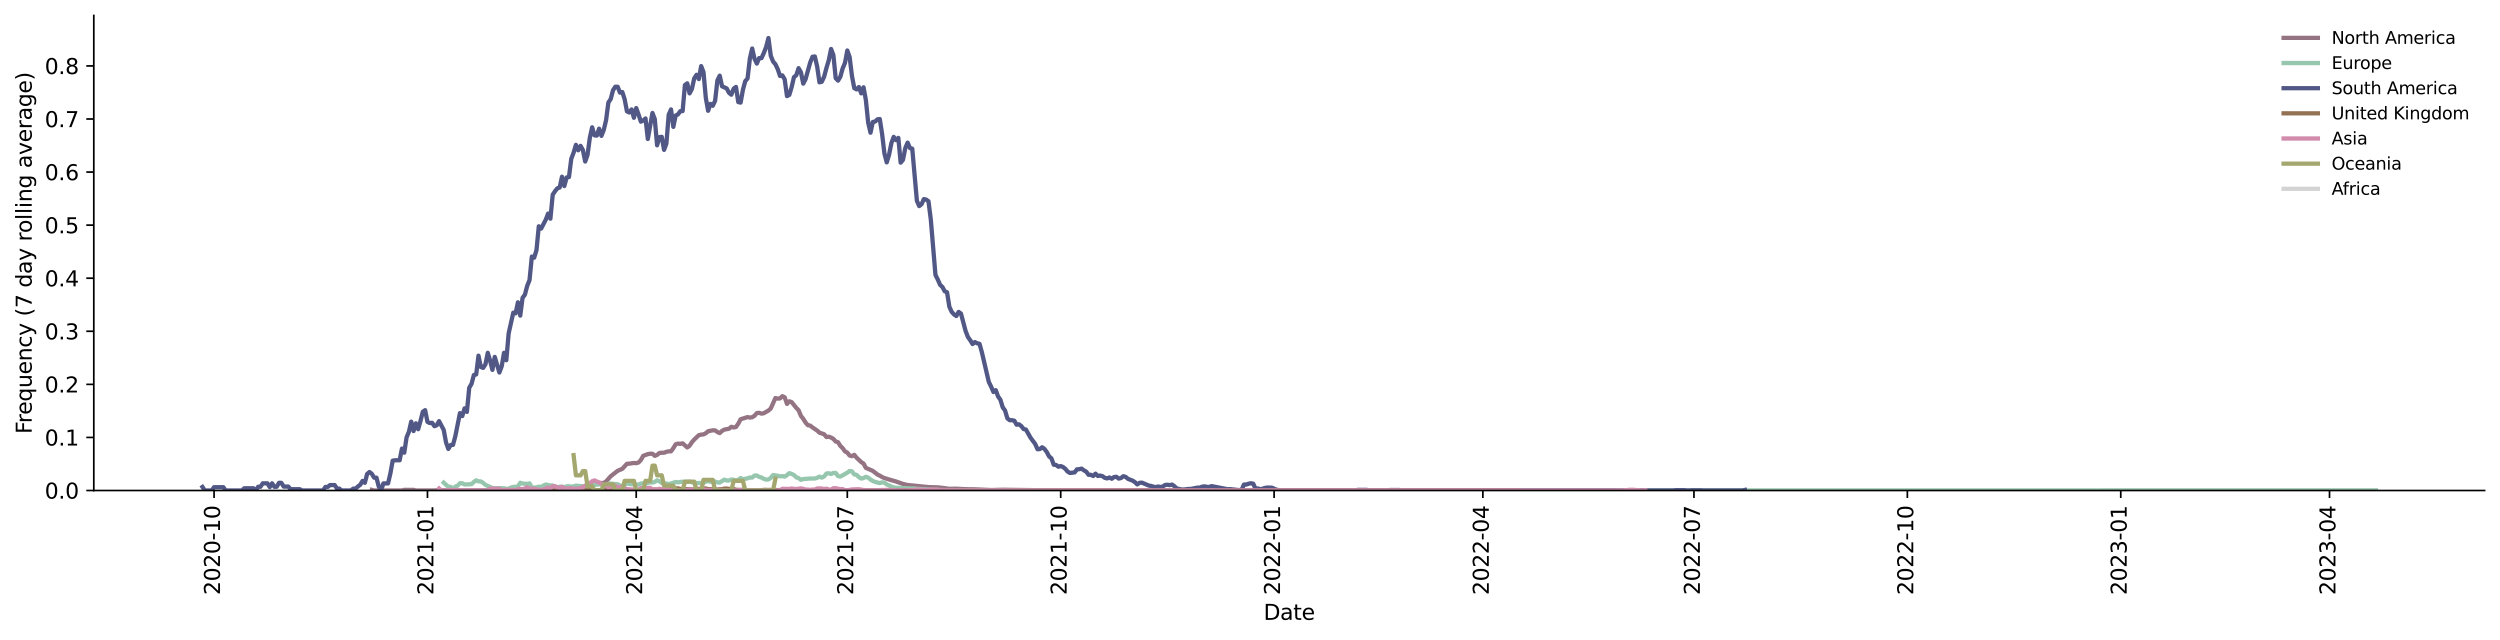 <?xml version="1.0" encoding="utf-8" standalone="no"?>
<!DOCTYPE svg PUBLIC "-//W3C//DTD SVG 1.1//EN"
  "http://www.w3.org/Graphics/SVG/1.1/DTD/svg11.dtd">
<svg xmlns:xlink="http://www.w3.org/1999/xlink" width="1166.981pt" height="298.621pt" viewBox="0 0 1166.981 298.621" xmlns="http://www.w3.org/2000/svg" version="1.1">
 <defs>
  <style type="text/css">*{stroke-linejoin: round; stroke-linecap: butt}</style>
 </defs>
 <g id="figure_1">
  <g id="patch_1">
   <path d="M 0 298.621 
L 1166.981 298.621 
L 1166.981 0 
L 0 0 
z
" style="fill: #ffffff"/>
  </g>
  <g id="axes_1">
   <g id="patch_2">
    <path d="M 43.781 228.96 
L 1159.781 228.96 
L 1159.781 7.2 
L 43.781 7.2 
z
" style="fill: #ffffff"/>
   </g>
   <g id="matplotlib.axis_1">
    <g id="xtick_1">
     <g id="line2d_1">
      <defs>
       <path id="m7ed7275ad5" d="M 0 0 
L 0 3.5 
" style="stroke: #000000; stroke-width: 0.8"/>
      </defs>
      <g>
       <use xlink:href="#m7ed7275ad5" x="99.922" y="228.96" style="stroke: #000000; stroke-width: 0.8"/>
      </g>
     </g>
     <g id="text_1">
      <!-- 2020-10 -->
      <g transform="translate(102.682 277.743)rotate(-90)scale(0.1 -0.1)">
       <defs>
        <path id="DejaVuSans-32" d="M 1228 531 
L 3431 531 
L 3431 0 
L 469 0 
L 469 531 
Q 828 903 1448 1529 
Q 2069 2156 2228 2338 
Q 2531 2678 2651 2914 
Q 2772 3150 2772 3378 
Q 2772 3750 2511 3984 
Q 2250 4219 1831 4219 
Q 1534 4219 1204 4116 
Q 875 4013 500 3803 
L 500 4441 
Q 881 4594 1212 4672 
Q 1544 4750 1819 4750 
Q 2544 4750 2975 4387 
Q 3406 4025 3406 3419 
Q 3406 3131 3298 2873 
Q 3191 2616 2906 2266 
Q 2828 2175 2409 1742 
Q 1991 1309 1228 531 
z
" transform="scale(0.016)"/>
        <path id="DejaVuSans-30" d="M 2034 4250 
Q 1547 4250 1301 3770 
Q 1056 3291 1056 2328 
Q 1056 1369 1301 889 
Q 1547 409 2034 409 
Q 2525 409 2770 889 
Q 3016 1369 3016 2328 
Q 3016 3291 2770 3770 
Q 2525 4250 2034 4250 
z
M 2034 4750 
Q 2819 4750 3233 4129 
Q 3647 3509 3647 2328 
Q 3647 1150 3233 529 
Q 2819 -91 2034 -91 
Q 1250 -91 836 529 
Q 422 1150 422 2328 
Q 422 3509 836 4129 
Q 1250 4750 2034 4750 
z
" transform="scale(0.016)"/>
        <path id="DejaVuSans-2d" d="M 313 2009 
L 1997 2009 
L 1997 1497 
L 313 1497 
L 313 2009 
z
" transform="scale(0.016)"/>
        <path id="DejaVuSans-31" d="M 794 531 
L 1825 531 
L 1825 4091 
L 703 3866 
L 703 4441 
L 1819 4666 
L 2450 4666 
L 2450 531 
L 3481 531 
L 3481 0 
L 794 0 
L 794 531 
z
" transform="scale(0.016)"/>
       </defs>
       <use xlink:href="#DejaVuSans-32"/>
       <use xlink:href="#DejaVuSans-30" x="63.623"/>
       <use xlink:href="#DejaVuSans-32" x="127.246"/>
       <use xlink:href="#DejaVuSans-30" x="190.869"/>
       <use xlink:href="#DejaVuSans-2d" x="254.492"/>
       <use xlink:href="#DejaVuSans-31" x="290.576"/>
       <use xlink:href="#DejaVuSans-30" x="354.199"/>
      </g>
     </g>
    </g>
    <g id="xtick_2">
     <g id="line2d_2">
      <g>
       <use xlink:href="#m7ed7275ad5" x="199.536" y="228.96" style="stroke: #000000; stroke-width: 0.8"/>
      </g>
     </g>
     <g id="text_2">
      <!-- 2021-01 -->
      <g transform="translate(202.296 277.743)rotate(-90)scale(0.1 -0.1)">
       <use xlink:href="#DejaVuSans-32"/>
       <use xlink:href="#DejaVuSans-30" x="63.623"/>
       <use xlink:href="#DejaVuSans-32" x="127.246"/>
       <use xlink:href="#DejaVuSans-31" x="190.869"/>
       <use xlink:href="#DejaVuSans-2d" x="254.492"/>
       <use xlink:href="#DejaVuSans-30" x="290.576"/>
       <use xlink:href="#DejaVuSans-31" x="354.199"/>
      </g>
     </g>
    </g>
    <g id="xtick_3">
     <g id="line2d_3">
      <g>
       <use xlink:href="#m7ed7275ad5" x="296.985" y="228.96" style="stroke: #000000; stroke-width: 0.8"/>
      </g>
     </g>
     <g id="text_3">
      <!-- 2021-04 -->
      <g transform="translate(299.744 277.743)rotate(-90)scale(0.1 -0.1)">
       <defs>
        <path id="DejaVuSans-34" d="M 2419 4116 
L 825 1625 
L 2419 1625 
L 2419 4116 
z
M 2253 4666 
L 3047 4666 
L 3047 1625 
L 3713 1625 
L 3713 1100 
L 3047 1100 
L 3047 0 
L 2419 0 
L 2419 1100 
L 313 1100 
L 313 1709 
L 2253 4666 
z
" transform="scale(0.016)"/>
       </defs>
       <use xlink:href="#DejaVuSans-32"/>
       <use xlink:href="#DejaVuSans-30" x="63.623"/>
       <use xlink:href="#DejaVuSans-32" x="127.246"/>
       <use xlink:href="#DejaVuSans-31" x="190.869"/>
       <use xlink:href="#DejaVuSans-2d" x="254.492"/>
       <use xlink:href="#DejaVuSans-30" x="290.576"/>
       <use xlink:href="#DejaVuSans-34" x="354.199"/>
      </g>
     </g>
    </g>
    <g id="xtick_4">
     <g id="line2d_4">
      <g>
       <use xlink:href="#m7ed7275ad5" x="395.516" y="228.96" style="stroke: #000000; stroke-width: 0.8"/>
      </g>
     </g>
     <g id="text_4">
      <!-- 2021-07 -->
      <g transform="translate(398.275 277.743)rotate(-90)scale(0.1 -0.1)">
       <defs>
        <path id="DejaVuSans-37" d="M 525 4666 
L 3525 4666 
L 3525 4397 
L 1831 0 
L 1172 0 
L 2766 4134 
L 525 4134 
L 525 4666 
z
" transform="scale(0.016)"/>
       </defs>
       <use xlink:href="#DejaVuSans-32"/>
       <use xlink:href="#DejaVuSans-30" x="63.623"/>
       <use xlink:href="#DejaVuSans-32" x="127.246"/>
       <use xlink:href="#DejaVuSans-31" x="190.869"/>
       <use xlink:href="#DejaVuSans-2d" x="254.492"/>
       <use xlink:href="#DejaVuSans-30" x="290.576"/>
       <use xlink:href="#DejaVuSans-37" x="354.199"/>
      </g>
     </g>
    </g>
    <g id="xtick_5">
     <g id="line2d_5">
      <g>
       <use xlink:href="#m7ed7275ad5" x="495.129" y="228.96" style="stroke: #000000; stroke-width: 0.8"/>
      </g>
     </g>
     <g id="text_5">
      <!-- 2021-10 -->
      <g transform="translate(497.889 277.743)rotate(-90)scale(0.1 -0.1)">
       <use xlink:href="#DejaVuSans-32"/>
       <use xlink:href="#DejaVuSans-30" x="63.623"/>
       <use xlink:href="#DejaVuSans-32" x="127.246"/>
       <use xlink:href="#DejaVuSans-31" x="190.869"/>
       <use xlink:href="#DejaVuSans-2d" x="254.492"/>
       <use xlink:href="#DejaVuSans-31" x="290.576"/>
       <use xlink:href="#DejaVuSans-30" x="354.199"/>
      </g>
     </g>
    </g>
    <g id="xtick_6">
     <g id="line2d_6">
      <g>
       <use xlink:href="#m7ed7275ad5" x="594.743" y="228.96" style="stroke: #000000; stroke-width: 0.8"/>
      </g>
     </g>
     <g id="text_6">
      <!-- 2022-01 -->
      <g transform="translate(597.503 277.743)rotate(-90)scale(0.1 -0.1)">
       <use xlink:href="#DejaVuSans-32"/>
       <use xlink:href="#DejaVuSans-30" x="63.623"/>
       <use xlink:href="#DejaVuSans-32" x="127.246"/>
       <use xlink:href="#DejaVuSans-32" x="190.869"/>
       <use xlink:href="#DejaVuSans-2d" x="254.492"/>
       <use xlink:href="#DejaVuSans-30" x="290.576"/>
       <use xlink:href="#DejaVuSans-31" x="354.199"/>
      </g>
     </g>
    </g>
    <g id="xtick_7">
     <g id="line2d_7">
      <g>
       <use xlink:href="#m7ed7275ad5" x="692.192" y="228.96" style="stroke: #000000; stroke-width: 0.8"/>
      </g>
     </g>
     <g id="text_7">
      <!-- 2022-04 -->
      <g transform="translate(694.951 277.743)rotate(-90)scale(0.1 -0.1)">
       <use xlink:href="#DejaVuSans-32"/>
       <use xlink:href="#DejaVuSans-30" x="63.623"/>
       <use xlink:href="#DejaVuSans-32" x="127.246"/>
       <use xlink:href="#DejaVuSans-32" x="190.869"/>
       <use xlink:href="#DejaVuSans-2d" x="254.492"/>
       <use xlink:href="#DejaVuSans-30" x="290.576"/>
       <use xlink:href="#DejaVuSans-34" x="354.199"/>
      </g>
     </g>
    </g>
    <g id="xtick_8">
     <g id="line2d_8">
      <g>
       <use xlink:href="#m7ed7275ad5" x="790.723" y="228.96" style="stroke: #000000; stroke-width: 0.8"/>
      </g>
     </g>
     <g id="text_8">
      <!-- 2022-07 -->
      <g transform="translate(793.482 277.743)rotate(-90)scale(0.1 -0.1)">
       <use xlink:href="#DejaVuSans-32"/>
       <use xlink:href="#DejaVuSans-30" x="63.623"/>
       <use xlink:href="#DejaVuSans-32" x="127.246"/>
       <use xlink:href="#DejaVuSans-32" x="190.869"/>
       <use xlink:href="#DejaVuSans-2d" x="254.492"/>
       <use xlink:href="#DejaVuSans-30" x="290.576"/>
       <use xlink:href="#DejaVuSans-37" x="354.199"/>
      </g>
     </g>
    </g>
    <g id="xtick_9">
     <g id="line2d_9">
      <g>
       <use xlink:href="#m7ed7275ad5" x="890.337" y="228.96" style="stroke: #000000; stroke-width: 0.8"/>
      </g>
     </g>
     <g id="text_9">
      <!-- 2022-10 -->
      <g transform="translate(893.096 277.743)rotate(-90)scale(0.1 -0.1)">
       <use xlink:href="#DejaVuSans-32"/>
       <use xlink:href="#DejaVuSans-30" x="63.623"/>
       <use xlink:href="#DejaVuSans-32" x="127.246"/>
       <use xlink:href="#DejaVuSans-32" x="190.869"/>
       <use xlink:href="#DejaVuSans-2d" x="254.492"/>
       <use xlink:href="#DejaVuSans-31" x="290.576"/>
       <use xlink:href="#DejaVuSans-30" x="354.199"/>
      </g>
     </g>
    </g>
    <g id="xtick_10">
     <g id="line2d_10">
      <g>
       <use xlink:href="#m7ed7275ad5" x="989.95" y="228.96" style="stroke: #000000; stroke-width: 0.8"/>
      </g>
     </g>
     <g id="text_10">
      <!-- 2023-01 -->
      <g transform="translate(992.71 277.743)rotate(-90)scale(0.1 -0.1)">
       <defs>
        <path id="DejaVuSans-33" d="M 2597 2516 
Q 3050 2419 3304 2112 
Q 3559 1806 3559 1356 
Q 3559 666 3084 287 
Q 2609 -91 1734 -91 
Q 1441 -91 1130 -33 
Q 819 25 488 141 
L 488 750 
Q 750 597 1062 519 
Q 1375 441 1716 441 
Q 2309 441 2620 675 
Q 2931 909 2931 1356 
Q 2931 1769 2642 2001 
Q 2353 2234 1838 2234 
L 1294 2234 
L 1294 2753 
L 1863 2753 
Q 2328 2753 2575 2939 
Q 2822 3125 2822 3475 
Q 2822 3834 2567 4026 
Q 2313 4219 1838 4219 
Q 1578 4219 1281 4162 
Q 984 4106 628 3988 
L 628 4550 
Q 988 4650 1302 4700 
Q 1616 4750 1894 4750 
Q 2613 4750 3031 4423 
Q 3450 4097 3450 3541 
Q 3450 3153 3228 2886 
Q 3006 2619 2597 2516 
z
" transform="scale(0.016)"/>
       </defs>
       <use xlink:href="#DejaVuSans-32"/>
       <use xlink:href="#DejaVuSans-30" x="63.623"/>
       <use xlink:href="#DejaVuSans-32" x="127.246"/>
       <use xlink:href="#DejaVuSans-33" x="190.869"/>
       <use xlink:href="#DejaVuSans-2d" x="254.492"/>
       <use xlink:href="#DejaVuSans-30" x="290.576"/>
       <use xlink:href="#DejaVuSans-31" x="354.199"/>
      </g>
     </g>
    </g>
    <g id="xtick_11">
     <g id="line2d_11">
      <g>
       <use xlink:href="#m7ed7275ad5" x="1087.399" y="228.96" style="stroke: #000000; stroke-width: 0.8"/>
      </g>
     </g>
     <g id="text_11">
      <!-- 2023-04 -->
      <g transform="translate(1090.158 277.743)rotate(-90)scale(0.1 -0.1)">
       <use xlink:href="#DejaVuSans-32"/>
       <use xlink:href="#DejaVuSans-30" x="63.623"/>
       <use xlink:href="#DejaVuSans-32" x="127.246"/>
       <use xlink:href="#DejaVuSans-33" x="190.869"/>
       <use xlink:href="#DejaVuSans-2d" x="254.492"/>
       <use xlink:href="#DejaVuSans-30" x="290.576"/>
       <use xlink:href="#DejaVuSans-34" x="354.199"/>
      </g>
     </g>
    </g>
    <g id="text_12">
     <!-- Date -->
     <g transform="translate(589.83 289.341)scale(0.1 -0.1)">
      <defs>
       <path id="DejaVuSans-44" d="M 1259 4147 
L 1259 519 
L 2022 519 
Q 2988 519 3436 956 
Q 3884 1394 3884 2338 
Q 3884 3275 3436 3711 
Q 2988 4147 2022 4147 
L 1259 4147 
z
M 628 4666 
L 1925 4666 
Q 3281 4666 3915 4102 
Q 4550 3538 4550 2338 
Q 4550 1131 3912 565 
Q 3275 0 1925 0 
L 628 0 
L 628 4666 
z
" transform="scale(0.016)"/>
       <path id="DejaVuSans-61" d="M 2194 1759 
Q 1497 1759 1228 1600 
Q 959 1441 959 1056 
Q 959 750 1161 570 
Q 1363 391 1709 391 
Q 2188 391 2477 730 
Q 2766 1069 2766 1631 
L 2766 1759 
L 2194 1759 
z
M 3341 1997 
L 3341 0 
L 2766 0 
L 2766 531 
Q 2569 213 2275 61 
Q 1981 -91 1556 -91 
Q 1019 -91 701 211 
Q 384 513 384 1019 
Q 384 1609 779 1909 
Q 1175 2209 1959 2209 
L 2766 2209 
L 2766 2266 
Q 2766 2663 2505 2880 
Q 2244 3097 1772 3097 
Q 1472 3097 1187 3025 
Q 903 2953 641 2809 
L 641 3341 
Q 956 3463 1253 3523 
Q 1550 3584 1831 3584 
Q 2591 3584 2966 3190 
Q 3341 2797 3341 1997 
z
" transform="scale(0.016)"/>
       <path id="DejaVuSans-74" d="M 1172 4494 
L 1172 3500 
L 2356 3500 
L 2356 3053 
L 1172 3053 
L 1172 1153 
Q 1172 725 1289 603 
Q 1406 481 1766 481 
L 2356 481 
L 2356 0 
L 1766 0 
Q 1100 0 847 248 
Q 594 497 594 1153 
L 594 3053 
L 172 3053 
L 172 3500 
L 594 3500 
L 594 4494 
L 1172 4494 
z
" transform="scale(0.016)"/>
       <path id="DejaVuSans-65" d="M 3597 1894 
L 3597 1613 
L 953 1613 
Q 991 1019 1311 708 
Q 1631 397 2203 397 
Q 2534 397 2845 478 
Q 3156 559 3463 722 
L 3463 178 
Q 3153 47 2828 -22 
Q 2503 -91 2169 -91 
Q 1331 -91 842 396 
Q 353 884 353 1716 
Q 353 2575 817 3079 
Q 1281 3584 2069 3584 
Q 2775 3584 3186 3129 
Q 3597 2675 3597 1894 
z
M 3022 2063 
Q 3016 2534 2758 2815 
Q 2500 3097 2075 3097 
Q 1594 3097 1305 2825 
Q 1016 2553 972 2059 
L 3022 2063 
z
" transform="scale(0.016)"/>
      </defs>
      <use xlink:href="#DejaVuSans-44"/>
      <use xlink:href="#DejaVuSans-61" x="77.002"/>
      <use xlink:href="#DejaVuSans-74" x="138.281"/>
      <use xlink:href="#DejaVuSans-65" x="177.49"/>
     </g>
    </g>
   </g>
   <g id="matplotlib.axis_2">
    <g id="ytick_1">
     <g id="line2d_12">
      <defs>
       <path id="mbb6831906d" d="M 0 0 
L -3.5 0 
" style="stroke: #000000; stroke-width: 0.8"/>
      </defs>
      <g>
       <use xlink:href="#mbb6831906d" x="43.781" y="228.96" style="stroke: #000000; stroke-width: 0.8"/>
      </g>
     </g>
     <g id="text_13">
      <!-- 0.0 -->
      <g transform="translate(20.878 232.759)scale(0.1 -0.1)">
       <defs>
        <path id="DejaVuSans-2e" d="M 684 794 
L 1344 794 
L 1344 0 
L 684 0 
L 684 794 
z
" transform="scale(0.016)"/>
       </defs>
       <use xlink:href="#DejaVuSans-30"/>
       <use xlink:href="#DejaVuSans-2e" x="63.623"/>
       <use xlink:href="#DejaVuSans-30" x="95.41"/>
      </g>
     </g>
    </g>
    <g id="ytick_2">
     <g id="line2d_13">
      <g>
       <use xlink:href="#mbb6831906d" x="43.781" y="204.187" style="stroke: #000000; stroke-width: 0.8"/>
      </g>
     </g>
     <g id="text_14">
      <!-- 0.1 -->
      <g transform="translate(20.878 207.986)scale(0.1 -0.1)">
       <use xlink:href="#DejaVuSans-30"/>
       <use xlink:href="#DejaVuSans-2e" x="63.623"/>
       <use xlink:href="#DejaVuSans-31" x="95.41"/>
      </g>
     </g>
    </g>
    <g id="ytick_3">
     <g id="line2d_14">
      <g>
       <use xlink:href="#mbb6831906d" x="43.781" y="179.414" style="stroke: #000000; stroke-width: 0.8"/>
      </g>
     </g>
     <g id="text_15">
      <!-- 0.2 -->
      <g transform="translate(20.878 183.213)scale(0.1 -0.1)">
       <use xlink:href="#DejaVuSans-30"/>
       <use xlink:href="#DejaVuSans-2e" x="63.623"/>
       <use xlink:href="#DejaVuSans-32" x="95.41"/>
      </g>
     </g>
    </g>
    <g id="ytick_4">
     <g id="line2d_15">
      <g>
       <use xlink:href="#mbb6831906d" x="43.781" y="154.64" style="stroke: #000000; stroke-width: 0.8"/>
      </g>
     </g>
     <g id="text_16">
      <!-- 0.3 -->
      <g transform="translate(20.878 158.44)scale(0.1 -0.1)">
       <use xlink:href="#DejaVuSans-30"/>
       <use xlink:href="#DejaVuSans-2e" x="63.623"/>
       <use xlink:href="#DejaVuSans-33" x="95.41"/>
      </g>
     </g>
    </g>
    <g id="ytick_5">
     <g id="line2d_16">
      <g>
       <use xlink:href="#mbb6831906d" x="43.781" y="129.867" style="stroke: #000000; stroke-width: 0.8"/>
      </g>
     </g>
     <g id="text_17">
      <!-- 0.4 -->
      <g transform="translate(20.878 133.666)scale(0.1 -0.1)">
       <use xlink:href="#DejaVuSans-30"/>
       <use xlink:href="#DejaVuSans-2e" x="63.623"/>
       <use xlink:href="#DejaVuSans-34" x="95.41"/>
      </g>
     </g>
    </g>
    <g id="ytick_6">
     <g id="line2d_17">
      <g>
       <use xlink:href="#mbb6831906d" x="43.781" y="105.094" style="stroke: #000000; stroke-width: 0.8"/>
      </g>
     </g>
     <g id="text_18">
      <!-- 0.5 -->
      <g transform="translate(20.878 108.893)scale(0.1 -0.1)">
       <defs>
        <path id="DejaVuSans-35" d="M 691 4666 
L 3169 4666 
L 3169 4134 
L 1269 4134 
L 1269 2991 
Q 1406 3038 1543 3061 
Q 1681 3084 1819 3084 
Q 2600 3084 3056 2656 
Q 3513 2228 3513 1497 
Q 3513 744 3044 326 
Q 2575 -91 1722 -91 
Q 1428 -91 1123 -41 
Q 819 9 494 109 
L 494 744 
Q 775 591 1075 516 
Q 1375 441 1709 441 
Q 2250 441 2565 725 
Q 2881 1009 2881 1497 
Q 2881 1984 2565 2268 
Q 2250 2553 1709 2553 
Q 1456 2553 1204 2497 
Q 953 2441 691 2322 
L 691 4666 
z
" transform="scale(0.016)"/>
       </defs>
       <use xlink:href="#DejaVuSans-30"/>
       <use xlink:href="#DejaVuSans-2e" x="63.623"/>
       <use xlink:href="#DejaVuSans-35" x="95.41"/>
      </g>
     </g>
    </g>
    <g id="ytick_7">
     <g id="line2d_18">
      <g>
       <use xlink:href="#mbb6831906d" x="43.781" y="80.321" style="stroke: #000000; stroke-width: 0.8"/>
      </g>
     </g>
     <g id="text_19">
      <!-- 0.6 -->
      <g transform="translate(20.878 84.12)scale(0.1 -0.1)">
       <defs>
        <path id="DejaVuSans-36" d="M 2113 2584 
Q 1688 2584 1439 2293 
Q 1191 2003 1191 1497 
Q 1191 994 1439 701 
Q 1688 409 2113 409 
Q 2538 409 2786 701 
Q 3034 994 3034 1497 
Q 3034 2003 2786 2293 
Q 2538 2584 2113 2584 
z
M 3366 4563 
L 3366 3988 
Q 3128 4100 2886 4159 
Q 2644 4219 2406 4219 
Q 1781 4219 1451 3797 
Q 1122 3375 1075 2522 
Q 1259 2794 1537 2939 
Q 1816 3084 2150 3084 
Q 2853 3084 3261 2657 
Q 3669 2231 3669 1497 
Q 3669 778 3244 343 
Q 2819 -91 2113 -91 
Q 1303 -91 875 529 
Q 447 1150 447 2328 
Q 447 3434 972 4092 
Q 1497 4750 2381 4750 
Q 2619 4750 2861 4703 
Q 3103 4656 3366 4563 
z
" transform="scale(0.016)"/>
       </defs>
       <use xlink:href="#DejaVuSans-30"/>
       <use xlink:href="#DejaVuSans-2e" x="63.623"/>
       <use xlink:href="#DejaVuSans-36" x="95.41"/>
      </g>
     </g>
    </g>
    <g id="ytick_8">
     <g id="line2d_19">
      <g>
       <use xlink:href="#mbb6831906d" x="43.781" y="55.548" style="stroke: #000000; stroke-width: 0.8"/>
      </g>
     </g>
     <g id="text_20">
      <!-- 0.7 -->
      <g transform="translate(20.878 59.347)scale(0.1 -0.1)">
       <use xlink:href="#DejaVuSans-30"/>
       <use xlink:href="#DejaVuSans-2e" x="63.623"/>
       <use xlink:href="#DejaVuSans-37" x="95.41"/>
      </g>
     </g>
    </g>
    <g id="ytick_9">
     <g id="line2d_20">
      <g>
       <use xlink:href="#mbb6831906d" x="43.781" y="30.775" style="stroke: #000000; stroke-width: 0.8"/>
      </g>
     </g>
     <g id="text_21">
      <!-- 0.8 -->
      <g transform="translate(20.878 34.574)scale(0.1 -0.1)">
       <defs>
        <path id="DejaVuSans-38" d="M 2034 2216 
Q 1584 2216 1326 1975 
Q 1069 1734 1069 1313 
Q 1069 891 1326 650 
Q 1584 409 2034 409 
Q 2484 409 2743 651 
Q 3003 894 3003 1313 
Q 3003 1734 2745 1975 
Q 2488 2216 2034 2216 
z
M 1403 2484 
Q 997 2584 770 2862 
Q 544 3141 544 3541 
Q 544 4100 942 4425 
Q 1341 4750 2034 4750 
Q 2731 4750 3128 4425 
Q 3525 4100 3525 3541 
Q 3525 3141 3298 2862 
Q 3072 2584 2669 2484 
Q 3125 2378 3379 2068 
Q 3634 1759 3634 1313 
Q 3634 634 3220 271 
Q 2806 -91 2034 -91 
Q 1263 -91 848 271 
Q 434 634 434 1313 
Q 434 1759 690 2068 
Q 947 2378 1403 2484 
z
M 1172 3481 
Q 1172 3119 1398 2916 
Q 1625 2713 2034 2713 
Q 2441 2713 2670 2916 
Q 2900 3119 2900 3481 
Q 2900 3844 2670 4047 
Q 2441 4250 2034 4250 
Q 1625 4250 1398 4047 
Q 1172 3844 1172 3481 
z
" transform="scale(0.016)"/>
       </defs>
       <use xlink:href="#DejaVuSans-30"/>
       <use xlink:href="#DejaVuSans-2e" x="63.623"/>
       <use xlink:href="#DejaVuSans-38" x="95.41"/>
      </g>
     </g>
    </g>
    <g id="text_22">
     <!-- Frequency (7 day rolling average) -->
     <g transform="translate(14.798 202.529)rotate(-90)scale(0.1 -0.1)">
      <defs>
       <path id="DejaVuSans-46" d="M 628 4666 
L 3309 4666 
L 3309 4134 
L 1259 4134 
L 1259 2759 
L 3109 2759 
L 3109 2228 
L 1259 2228 
L 1259 0 
L 628 0 
L 628 4666 
z
" transform="scale(0.016)"/>
       <path id="DejaVuSans-72" d="M 2631 2963 
Q 2534 3019 2420 3045 
Q 2306 3072 2169 3072 
Q 1681 3072 1420 2755 
Q 1159 2438 1159 1844 
L 1159 0 
L 581 0 
L 581 3500 
L 1159 3500 
L 1159 2956 
Q 1341 3275 1631 3429 
Q 1922 3584 2338 3584 
Q 2397 3584 2469 3576 
Q 2541 3569 2628 3553 
L 2631 2963 
z
" transform="scale(0.016)"/>
       <path id="DejaVuSans-71" d="M 947 1747 
Q 947 1113 1208 752 
Q 1469 391 1925 391 
Q 2381 391 2643 752 
Q 2906 1113 2906 1747 
Q 2906 2381 2643 2742 
Q 2381 3103 1925 3103 
Q 1469 3103 1208 2742 
Q 947 2381 947 1747 
z
M 2906 525 
Q 2725 213 2448 61 
Q 2172 -91 1784 -91 
Q 1150 -91 751 415 
Q 353 922 353 1747 
Q 353 2572 751 3078 
Q 1150 3584 1784 3584 
Q 2172 3584 2448 3432 
Q 2725 3281 2906 2969 
L 2906 3500 
L 3481 3500 
L 3481 -1331 
L 2906 -1331 
L 2906 525 
z
" transform="scale(0.016)"/>
       <path id="DejaVuSans-75" d="M 544 1381 
L 544 3500 
L 1119 3500 
L 1119 1403 
Q 1119 906 1312 657 
Q 1506 409 1894 409 
Q 2359 409 2629 706 
Q 2900 1003 2900 1516 
L 2900 3500 
L 3475 3500 
L 3475 0 
L 2900 0 
L 2900 538 
Q 2691 219 2414 64 
Q 2138 -91 1772 -91 
Q 1169 -91 856 284 
Q 544 659 544 1381 
z
M 1991 3584 
L 1991 3584 
z
" transform="scale(0.016)"/>
       <path id="DejaVuSans-6e" d="M 3513 2113 
L 3513 0 
L 2938 0 
L 2938 2094 
Q 2938 2591 2744 2837 
Q 2550 3084 2163 3084 
Q 1697 3084 1428 2787 
Q 1159 2491 1159 1978 
L 1159 0 
L 581 0 
L 581 3500 
L 1159 3500 
L 1159 2956 
Q 1366 3272 1645 3428 
Q 1925 3584 2291 3584 
Q 2894 3584 3203 3211 
Q 3513 2838 3513 2113 
z
" transform="scale(0.016)"/>
       <path id="DejaVuSans-63" d="M 3122 3366 
L 3122 2828 
Q 2878 2963 2633 3030 
Q 2388 3097 2138 3097 
Q 1578 3097 1268 2742 
Q 959 2388 959 1747 
Q 959 1106 1268 751 
Q 1578 397 2138 397 
Q 2388 397 2633 464 
Q 2878 531 3122 666 
L 3122 134 
Q 2881 22 2623 -34 
Q 2366 -91 2075 -91 
Q 1284 -91 818 406 
Q 353 903 353 1747 
Q 353 2603 823 3093 
Q 1294 3584 2113 3584 
Q 2378 3584 2631 3529 
Q 2884 3475 3122 3366 
z
" transform="scale(0.016)"/>
       <path id="DejaVuSans-79" d="M 2059 -325 
Q 1816 -950 1584 -1140 
Q 1353 -1331 966 -1331 
L 506 -1331 
L 506 -850 
L 844 -850 
Q 1081 -850 1212 -737 
Q 1344 -625 1503 -206 
L 1606 56 
L 191 3500 
L 800 3500 
L 1894 763 
L 2988 3500 
L 3597 3500 
L 2059 -325 
z
" transform="scale(0.016)"/>
       <path id="DejaVuSans-20" transform="scale(0.016)"/>
       <path id="DejaVuSans-28" d="M 1984 4856 
Q 1566 4138 1362 3434 
Q 1159 2731 1159 2009 
Q 1159 1288 1364 580 
Q 1569 -128 1984 -844 
L 1484 -844 
Q 1016 -109 783 600 
Q 550 1309 550 2009 
Q 550 2706 781 3412 
Q 1013 4119 1484 4856 
L 1984 4856 
z
" transform="scale(0.016)"/>
       <path id="DejaVuSans-64" d="M 2906 2969 
L 2906 4863 
L 3481 4863 
L 3481 0 
L 2906 0 
L 2906 525 
Q 2725 213 2448 61 
Q 2172 -91 1784 -91 
Q 1150 -91 751 415 
Q 353 922 353 1747 
Q 353 2572 751 3078 
Q 1150 3584 1784 3584 
Q 2172 3584 2448 3432 
Q 2725 3281 2906 2969 
z
M 947 1747 
Q 947 1113 1208 752 
Q 1469 391 1925 391 
Q 2381 391 2643 752 
Q 2906 1113 2906 1747 
Q 2906 2381 2643 2742 
Q 2381 3103 1925 3103 
Q 1469 3103 1208 2742 
Q 947 2381 947 1747 
z
" transform="scale(0.016)"/>
       <path id="DejaVuSans-6f" d="M 1959 3097 
Q 1497 3097 1228 2736 
Q 959 2375 959 1747 
Q 959 1119 1226 758 
Q 1494 397 1959 397 
Q 2419 397 2687 759 
Q 2956 1122 2956 1747 
Q 2956 2369 2687 2733 
Q 2419 3097 1959 3097 
z
M 1959 3584 
Q 2709 3584 3137 3096 
Q 3566 2609 3566 1747 
Q 3566 888 3137 398 
Q 2709 -91 1959 -91 
Q 1206 -91 779 398 
Q 353 888 353 1747 
Q 353 2609 779 3096 
Q 1206 3584 1959 3584 
z
" transform="scale(0.016)"/>
       <path id="DejaVuSans-6c" d="M 603 4863 
L 1178 4863 
L 1178 0 
L 603 0 
L 603 4863 
z
" transform="scale(0.016)"/>
       <path id="DejaVuSans-69" d="M 603 3500 
L 1178 3500 
L 1178 0 
L 603 0 
L 603 3500 
z
M 603 4863 
L 1178 4863 
L 1178 4134 
L 603 4134 
L 603 4863 
z
" transform="scale(0.016)"/>
       <path id="DejaVuSans-67" d="M 2906 1791 
Q 2906 2416 2648 2759 
Q 2391 3103 1925 3103 
Q 1463 3103 1205 2759 
Q 947 2416 947 1791 
Q 947 1169 1205 825 
Q 1463 481 1925 481 
Q 2391 481 2648 825 
Q 2906 1169 2906 1791 
z
M 3481 434 
Q 3481 -459 3084 -895 
Q 2688 -1331 1869 -1331 
Q 1566 -1331 1297 -1286 
Q 1028 -1241 775 -1147 
L 775 -588 
Q 1028 -725 1275 -790 
Q 1522 -856 1778 -856 
Q 2344 -856 2625 -561 
Q 2906 -266 2906 331 
L 2906 616 
Q 2728 306 2450 153 
Q 2172 0 1784 0 
Q 1141 0 747 490 
Q 353 981 353 1791 
Q 353 2603 747 3093 
Q 1141 3584 1784 3584 
Q 2172 3584 2450 3431 
Q 2728 3278 2906 2969 
L 2906 3500 
L 3481 3500 
L 3481 434 
z
" transform="scale(0.016)"/>
       <path id="DejaVuSans-76" d="M 191 3500 
L 800 3500 
L 1894 563 
L 2988 3500 
L 3597 3500 
L 2284 0 
L 1503 0 
L 191 3500 
z
" transform="scale(0.016)"/>
       <path id="DejaVuSans-29" d="M 513 4856 
L 1013 4856 
Q 1481 4119 1714 3412 
Q 1947 2706 1947 2009 
Q 1947 1309 1714 600 
Q 1481 -109 1013 -844 
L 513 -844 
Q 928 -128 1133 580 
Q 1338 1288 1338 2009 
Q 1338 2731 1133 3434 
Q 928 4138 513 4856 
z
" transform="scale(0.016)"/>
      </defs>
      <use xlink:href="#DejaVuSans-46"/>
      <use xlink:href="#DejaVuSans-72" x="50.27"/>
      <use xlink:href="#DejaVuSans-65" x="89.133"/>
      <use xlink:href="#DejaVuSans-71" x="150.656"/>
      <use xlink:href="#DejaVuSans-75" x="214.133"/>
      <use xlink:href="#DejaVuSans-65" x="277.512"/>
      <use xlink:href="#DejaVuSans-6e" x="339.035"/>
      <use xlink:href="#DejaVuSans-63" x="402.414"/>
      <use xlink:href="#DejaVuSans-79" x="457.395"/>
      <use xlink:href="#DejaVuSans-20" x="516.574"/>
      <use xlink:href="#DejaVuSans-28" x="548.361"/>
      <use xlink:href="#DejaVuSans-37" x="587.375"/>
      <use xlink:href="#DejaVuSans-20" x="650.998"/>
      <use xlink:href="#DejaVuSans-64" x="682.785"/>
      <use xlink:href="#DejaVuSans-61" x="746.262"/>
      <use xlink:href="#DejaVuSans-79" x="807.541"/>
      <use xlink:href="#DejaVuSans-20" x="866.721"/>
      <use xlink:href="#DejaVuSans-72" x="898.508"/>
      <use xlink:href="#DejaVuSans-6f" x="937.371"/>
      <use xlink:href="#DejaVuSans-6c" x="998.553"/>
      <use xlink:href="#DejaVuSans-6c" x="1026.336"/>
      <use xlink:href="#DejaVuSans-69" x="1054.119"/>
      <use xlink:href="#DejaVuSans-6e" x="1081.902"/>
      <use xlink:href="#DejaVuSans-67" x="1145.281"/>
      <use xlink:href="#DejaVuSans-20" x="1208.758"/>
      <use xlink:href="#DejaVuSans-61" x="1240.545"/>
      <use xlink:href="#DejaVuSans-76" x="1301.824"/>
      <use xlink:href="#DejaVuSans-65" x="1361.004"/>
      <use xlink:href="#DejaVuSans-72" x="1422.527"/>
      <use xlink:href="#DejaVuSans-61" x="1463.641"/>
      <use xlink:href="#DejaVuSans-67" x="1524.92"/>
      <use xlink:href="#DejaVuSans-65" x="1588.396"/>
      <use xlink:href="#DejaVuSans-29" x="1649.92"/>
     </g>
    </g>
   </g>
   <g id="line2d_21">
    <path d="M 173.55 228.67 
L 174.633 228.96 
L 187.626 228.96 
L 188.709 228.662 
L 193.04 228.662 
L 194.122 228.96 
L 202.784 228.96 
L 203.867 228.838 
L 214.695 228.933 
L 217.943 228.907 
L 222.274 228.923 
L 238.516 228.827 
L 242.847 228.813 
L 251.509 228.808 
L 255.84 228.697 
L 262.336 228.408 
L 263.419 228.462 
L 265.584 228.115 
L 266.667 227.995 
L 267.75 227.758 
L 270.998 227.577 
L 272.081 227.342 
L 273.164 227.332 
L 275.329 226.312 
L 276.412 225.789 
L 277.495 225.701 
L 278.578 225.455 
L 279.66 225.369 
L 280.743 225.484 
L 281.826 225.412 
L 282.909 224.755 
L 285.074 222.307 
L 288.322 219.764 
L 290.488 218.857 
L 292.653 216.49 
L 293.736 216.43 
L 295.902 216.11 
L 296.985 216.202 
L 298.067 215.889 
L 299.15 214.73 
L 300.233 212.79 
L 302.398 211.982 
L 303.481 211.799 
L 304.564 211.815 
L 305.647 212.784 
L 306.729 212.341 
L 307.812 211.446 
L 308.895 211.326 
L 309.978 211.35 
L 311.06 210.892 
L 312.143 210.686 
L 313.226 210.669 
L 314.309 209.2 
L 315.391 207.389 
L 316.474 207.067 
L 317.557 207.193 
L 318.64 206.944 
L 320.805 208.859 
L 321.888 208.063 
L 322.971 206.428 
L 324.053 205.192 
L 326.219 203.13 
L 327.302 202.874 
L 328.385 202.783 
L 329.467 202.216 
L 330.55 201.285 
L 332.716 200.87 
L 333.798 200.9 
L 334.881 201.66 
L 335.964 202.152 
L 337.047 201.127 
L 338.129 200.537 
L 340.295 200.127 
L 341.378 199.233 
L 342.46 199.553 
L 343.543 199.315 
L 344.626 197.762 
L 345.709 195.709 
L 348.957 194.687 
L 350.04 194.918 
L 351.122 194.761 
L 352.205 194.073 
L 353.288 192.81 
L 354.371 192.705 
L 355.454 193.083 
L 356.536 192.883 
L 358.702 191.642 
L 359.785 190.672 
L 361.95 185.806 
L 363.033 186.055 
L 364.116 185.976 
L 365.198 184.922 
L 366.281 185.45 
L 367.364 188.542 
L 368.447 187.327 
L 369.529 187.688 
L 371.695 190.4 
L 372.778 191.482 
L 373.86 194.108 
L 374.943 195.504 
L 376.026 197.255 
L 377.109 198.46 
L 378.191 198.659 
L 379.274 199.528 
L 381.44 200.975 
L 382.522 201.983 
L 384.688 202.696 
L 385.771 203.997 
L 386.854 203.837 
L 387.936 204.245 
L 389.019 204.882 
L 390.102 206.09 
L 391.185 206.427 
L 392.267 208.139 
L 393.35 209.195 
L 394.433 210.707 
L 395.516 211.282 
L 396.598 212.639 
L 397.681 212.938 
L 398.764 212.307 
L 399.847 213.65 
L 402.012 215.703 
L 403.095 216.401 
L 404.178 218.396 
L 407.426 219.81 
L 409.591 221.503 
L 410.674 222.013 
L 411.757 222.668 
L 412.84 223.156 
L 416.088 224.136 
L 418.254 224.75 
L 421.502 225.898 
L 423.667 226.407 
L 426.916 226.705 
L 433.412 227.381 
L 437.743 227.503 
L 439.909 227.724 
L 443.157 228.172 
L 446.405 228.117 
L 450.736 228.364 
L 455.067 228.412 
L 460.481 228.647 
L 462.647 228.746 
L 468.06 228.599 
L 491.881 228.915 
L 614.233 228.96 
L 751.743 228.931 
L 751.743 228.931 
" clip-path="url(#p3fc212d19e)" style="fill: none; stroke: #947383; stroke-width: 2; stroke-linecap: square"/>
   </g>
   <g id="line2d_22">
    <path d="M 207.115 225.288 
L 209.281 227.252 
L 210.364 227.252 
L 211.447 228.363 
L 212.529 227.14 
L 213.612 226.701 
L 214.695 225.562 
L 215.778 225.562 
L 216.86 226.159 
L 220.109 225.995 
L 221.191 224.977 
L 222.274 224.229 
L 223.357 224.704 
L 224.44 224.72 
L 225.522 225.426 
L 226.605 226.345 
L 229.853 227.799 
L 230.936 227.946 
L 233.102 227.85 
L 235.267 227.922 
L 236.35 228.166 
L 237.433 228.11 
L 238.516 227.558 
L 239.598 227.313 
L 241.764 227.1 
L 242.847 225.345 
L 243.929 225.722 
L 246.095 225.877 
L 247.178 225.633 
L 248.26 227.534 
L 249.343 227.606 
L 250.426 227.484 
L 251.509 227.171 
L 252.591 227.292 
L 253.674 226.668 
L 254.757 226.175 
L 256.922 226.624 
L 258.005 226.596 
L 260.171 227.586 
L 261.253 227.14 
L 263.419 227.386 
L 264.502 227.02 
L 265.584 226.979 
L 266.667 227.182 
L 267.75 227.046 
L 268.833 226.693 
L 275.329 227.31 
L 277.495 226.301 
L 278.578 226.258 
L 279.66 226.081 
L 281.826 226.326 
L 282.909 226.622 
L 283.991 225.802 
L 285.074 225.692 
L 286.157 225.888 
L 288.322 226.028 
L 289.405 226.618 
L 290.488 226.821 
L 292.653 225.72 
L 293.736 225.931 
L 298.067 226.231 
L 299.15 225.69 
L 300.233 225.606 
L 301.316 225.752 
L 303.481 225.159 
L 304.564 225.284 
L 305.647 224.93 
L 306.729 224.221 
L 307.812 224.662 
L 308.895 225.487 
L 309.978 225.689 
L 311.06 225.714 
L 312.143 225.973 
L 313.226 225.719 
L 315.391 224.966 
L 316.474 225.18 
L 317.557 224.964 
L 318.64 224.874 
L 320.805 224.937 
L 321.888 224.837 
L 322.971 225.032 
L 324.053 225.479 
L 328.385 225.441 
L 329.467 224.772 
L 330.55 224.649 
L 331.633 224.869 
L 332.716 224.896 
L 333.798 224.795 
L 334.881 225.165 
L 335.964 225.25 
L 338.129 223.891 
L 339.212 224.289 
L 340.295 224.321 
L 341.378 223.817 
L 342.46 223.95 
L 343.543 224.291 
L 344.626 223.97 
L 345.709 223.144 
L 346.791 223.748 
L 348.957 223.264 
L 350.04 222.899 
L 351.122 222.897 
L 352.205 221.983 
L 353.288 221.956 
L 354.371 222.61 
L 355.454 222.886 
L 356.536 223.533 
L 357.619 223.885 
L 358.702 223.802 
L 359.785 223.086 
L 360.867 221.775 
L 363.033 222.047 
L 364.116 222.373 
L 365.198 222.241 
L 366.281 222.489 
L 367.364 221.773 
L 368.447 220.858 
L 369.529 221.23 
L 370.612 221.743 
L 371.695 222.82 
L 372.778 223.154 
L 373.86 223.995 
L 374.943 223.615 
L 378.191 223.37 
L 380.357 223.37 
L 381.44 223.026 
L 382.522 222.476 
L 383.605 222.968 
L 384.688 222.4 
L 385.771 221.048 
L 386.854 220.896 
L 387.936 221.269 
L 389.019 220.766 
L 390.102 220.778 
L 391.185 222.235 
L 392.267 222.465 
L 395.516 220.643 
L 396.598 219.832 
L 397.681 220.025 
L 398.764 221.462 
L 399.847 221.669 
L 400.929 222.743 
L 402.012 223.38 
L 403.095 223.12 
L 404.178 222.566 
L 405.26 222.963 
L 406.343 223.849 
L 407.426 224.516 
L 408.509 224.961 
L 410.674 225.513 
L 411.757 225.145 
L 412.84 225.334 
L 413.923 226.128 
L 415.005 226.576 
L 416.088 227.162 
L 418.254 227.764 
L 419.336 227.7 
L 422.585 227.925 
L 424.75 228.015 
L 426.916 228.012 
L 427.998 228.157 
L 430.164 228.276 
L 432.329 228.452 
L 435.578 228.639 
L 439.909 228.745 
L 469.143 228.85 
L 473.474 228.897 
L 481.054 228.935 
L 482.136 228.806 
L 486.467 228.794 
L 487.55 228.937 
L 1109.054 228.894 
L 1109.054 228.894 
" clip-path="url(#p3fc212d19e)" style="fill: none; stroke: #96c6ad; stroke-width: 2; stroke-linecap: square"/>
   </g>
   <g id="line2d_23">
    <path d="M 94.509 227.308 
L 95.591 228.96 
L 98.84 228.96 
L 99.922 227.412 
L 104.253 227.412 
L 105.336 228.96 
L 112.915 228.96 
L 113.998 227.928 
L 118.329 227.928 
L 119.412 228.96 
L 120.495 227.222 
L 121.578 227.222 
L 122.66 225.623 
L 124.826 225.623 
L 125.909 227.362 
L 126.991 225.623 
L 128.074 227.222 
L 129.157 227.222 
L 130.24 225.386 
L 131.322 225.386 
L 132.405 227.125 
L 134.571 227.125 
L 135.653 228.37 
L 139.984 228.37 
L 141.067 228.96 
L 150.812 228.96 
L 151.895 227.308 
L 152.978 227.308 
L 154.06 226.424 
L 156.226 226.424 
L 157.309 228.075 
L 158.391 228.075 
L 159.474 228.96 
L 163.805 228.96 
L 164.888 228.091 
L 165.971 228.091 
L 167.053 227.119 
L 168.136 226.307 
L 169.219 224.505 
L 170.302 225.375 
L 171.384 221.246 
L 172.467 220.348 
L 173.55 221.16 
L 174.633 222.961 
L 175.715 222.961 
L 176.798 227.09 
L 177.881 228.96 
L 178.964 225.657 
L 181.129 225.657 
L 182.212 221.093 
L 183.295 215.051 
L 184.378 214.857 
L 186.543 214.857 
L 187.626 209.4 
L 188.709 211.313 
L 189.791 204.149 
L 190.874 201.541 
L 191.957 196.822 
L 193.04 201.213 
L 194.122 197.6 
L 195.205 200.351 
L 196.288 196.476 
L 197.371 192.186 
L 198.453 191.464 
L 199.536 196.919 
L 200.619 197.49 
L 201.702 197.366 
L 202.784 198.927 
L 203.867 198.506 
L 204.95 196.586 
L 207.115 200.661 
L 208.198 206.511 
L 209.281 209.567 
L 210.364 207.76 
L 211.447 207.658 
L 212.529 203.668 
L 214.695 192.855 
L 215.778 194.224 
L 216.86 190.622 
L 217.943 192.266 
L 219.026 181.036 
L 220.109 179.17 
L 221.191 175.071 
L 222.274 174.78 
L 223.357 166.032 
L 224.44 171.287 
L 225.522 171.723 
L 226.605 170.054 
L 227.688 164.687 
L 228.771 168.351 
L 229.853 172.653 
L 230.936 166.597 
L 233.102 173.877 
L 234.184 171.012 
L 235.267 164.689 
L 236.35 168.152 
L 237.433 155.618 
L 239.598 145.942 
L 240.681 146.262 
L 241.764 141.115 
L 242.847 147.33 
L 243.929 139.018 
L 245.012 137.575 
L 246.095 133.457 
L 247.178 130.735 
L 248.26 119.752 
L 249.343 120.288 
L 250.426 116.778 
L 251.509 105.631 
L 252.591 106.703 
L 254.757 102.57 
L 255.84 99.702 
L 256.922 102.08 
L 258.005 90.876 
L 259.088 89.245 
L 260.171 87.894 
L 261.253 87.521 
L 262.336 82.494 
L 263.419 86.852 
L 264.502 82.852 
L 265.584 82.641 
L 266.667 74.119 
L 267.75 71.281 
L 268.833 67.618 
L 269.916 70.153 
L 270.998 68.078 
L 272.081 70.033 
L 273.164 75.393 
L 274.247 72.356 
L 275.329 64.281 
L 276.412 59.431 
L 277.495 63.167 
L 278.578 63.294 
L 279.66 60.075 
L 280.743 63.416 
L 281.826 60.653 
L 282.909 56.108 
L 283.991 47.85 
L 285.074 46.24 
L 286.157 42.099 
L 287.24 40.489 
L 288.322 40.494 
L 289.405 43.234 
L 290.488 42.956 
L 291.571 46.294 
L 292.653 51.975 
L 293.736 52.504 
L 294.819 51.086 
L 295.902 54.985 
L 296.985 50.45 
L 298.067 53.441 
L 299.15 56.789 
L 300.233 56.259 
L 301.316 55.306 
L 302.398 64.866 
L 304.564 52.748 
L 305.647 55.593 
L 306.729 67.819 
L 307.812 64.038 
L 308.895 63.861 
L 309.978 69.952 
L 311.06 67.045 
L 312.143 53.555 
L 313.226 51.08 
L 314.309 59.219 
L 315.391 53.942 
L 316.474 53.402 
L 317.557 51.892 
L 318.64 51.847 
L 319.722 39.702 
L 320.805 38.902 
L 321.888 43.578 
L 322.971 41.531 
L 324.053 36.597 
L 325.136 34.919 
L 326.219 36.92 
L 327.302 30.865 
L 328.385 33.681 
L 329.467 45.691 
L 330.55 51.711 
L 331.633 48.482 
L 332.716 49.363 
L 333.798 47.079 
L 334.881 37.519 
L 335.964 35.328 
L 337.047 40.286 
L 339.212 41.27 
L 340.295 43.324 
L 341.378 44.207 
L 342.46 41.377 
L 343.543 40.584 
L 344.626 47.646 
L 345.709 47.891 
L 346.791 41.907 
L 347.874 37.886 
L 348.957 36.618 
L 350.04 27.277 
L 351.122 22.649 
L 352.205 27.45 
L 353.288 29.674 
L 354.371 27.119 
L 355.454 27.144 
L 356.536 24.763 
L 357.619 21.933 
L 358.702 17.76 
L 359.785 25.991 
L 360.867 28.706 
L 361.95 29.994 
L 363.033 32.257 
L 364.116 35.464 
L 365.198 35.191 
L 366.281 37.051 
L 367.364 44.859 
L 368.447 44.281 
L 369.529 40.666 
L 370.612 36.017 
L 371.695 35.121 
L 372.778 31.814 
L 373.86 33.721 
L 374.943 39.034 
L 376.026 36.974 
L 378.191 29.168 
L 379.274 26.485 
L 380.357 26.361 
L 381.44 31.032 
L 382.522 38.429 
L 383.605 38.165 
L 384.688 35.814 
L 385.771 31.742 
L 386.854 28.147 
L 387.936 22.855 
L 389.019 25.725 
L 390.102 36.499 
L 391.185 37.638 
L 392.267 35.822 
L 393.35 31.917 
L 394.433 29.349 
L 395.516 23.574 
L 396.598 26.613 
L 397.681 35.418 
L 398.764 41.132 
L 399.847 41.727 
L 400.929 40.639 
L 402.012 43.583 
L 403.095 40.753 
L 404.178 46.697 
L 405.26 57.244 
L 406.343 61.944 
L 407.426 56.944 
L 408.509 56.746 
L 409.591 55.713 
L 410.674 55.566 
L 411.757 62.517 
L 412.84 71.652 
L 413.923 75.795 
L 415.005 72.227 
L 416.088 66.795 
L 417.171 63.897 
L 418.254 65.42 
L 419.336 64.37 
L 420.419 75.912 
L 421.502 74.613 
L 422.585 69.123 
L 423.667 66.576 
L 424.75 69.1 
L 425.833 69.412 
L 427.998 93.726 
L 429.081 96.194 
L 430.164 95.339 
L 431.247 92.949 
L 432.329 93.163 
L 433.412 93.956 
L 434.495 102.491 
L 436.66 128.318 
L 437.743 130.492 
L 438.826 132.947 
L 439.909 133.972 
L 440.991 135.972 
L 442.074 136.428 
L 443.157 143.219 
L 444.24 145.575 
L 445.323 146.772 
L 446.405 147.512 
L 447.488 145.592 
L 448.571 146.391 
L 450.736 154.508 
L 451.819 157.316 
L 452.902 158.827 
L 453.985 160.591 
L 455.067 159.67 
L 456.15 160.257 
L 457.233 160.495 
L 458.316 164.384 
L 461.564 178.278 
L 462.647 180.475 
L 463.729 182.984 
L 464.812 182.127 
L 465.895 185.071 
L 466.978 186.605 
L 468.06 190.123 
L 469.143 191.607 
L 470.226 195.276 
L 471.309 196.14 
L 472.392 196.136 
L 473.474 196.393 
L 474.557 198.248 
L 475.64 198.065 
L 476.723 198.873 
L 477.805 200.269 
L 478.888 200.499 
L 481.054 204.338 
L 483.219 207.244 
L 484.302 209.699 
L 485.385 209.624 
L 486.467 208.78 
L 487.55 209.562 
L 488.633 211.017 
L 489.716 213.051 
L 490.798 213.945 
L 491.881 216.936 
L 492.964 217.032 
L 494.047 217.86 
L 495.129 217.556 
L 496.212 217.993 
L 497.295 218.87 
L 498.378 220.152 
L 499.46 220.778 
L 501.626 220.52 
L 502.709 219.081 
L 503.792 219.016 
L 504.874 218.743 
L 505.957 219.565 
L 507.04 220.164 
L 508.123 221.63 
L 509.205 221.64 
L 510.288 222.178 
L 511.371 221.11 
L 512.454 222.178 
L 513.536 221.989 
L 514.619 222.276 
L 515.702 223.05 
L 516.785 223.318 
L 517.867 222.884 
L 518.95 223.481 
L 520.033 222.684 
L 521.116 222.567 
L 522.198 223.399 
L 523.281 223.139 
L 524.364 222.292 
L 525.447 222.608 
L 526.529 223.525 
L 528.695 224.366 
L 529.778 225.071 
L 530.861 226.121 
L 531.943 225.381 
L 533.026 225.288 
L 536.274 226.669 
L 537.357 226.835 
L 538.44 227.188 
L 539.523 227.375 
L 540.605 227.086 
L 541.688 227.319 
L 542.771 227.123 
L 543.854 226.388 
L 544.936 226.276 
L 546.019 226.465 
L 547.102 226.19 
L 548.185 226.961 
L 549.267 227.995 
L 551.433 228.466 
L 552.516 228.508 
L 554.681 228.247 
L 555.764 228.247 
L 559.012 227.604 
L 560.095 227.618 
L 561.178 227.168 
L 562.261 227.032 
L 563.343 227.25 
L 564.426 227.347 
L 565.509 226.907 
L 573.088 228.38 
L 574.171 228.318 
L 578.502 228.784 
L 579.585 228.589 
L 580.667 226.191 
L 581.75 226.191 
L 582.833 225.803 
L 583.916 225.581 
L 584.998 225.796 
L 586.081 228.193 
L 587.164 227.98 
L 588.247 228.368 
L 589.33 228.16 
L 590.412 227.778 
L 591.495 227.593 
L 593.661 227.627 
L 595.826 228.597 
L 597.992 228.931 
L 632.64 228.96 
L 633.723 228.68 
L 638.054 228.68 
L 639.136 228.96 
L 647.799 228.96 
L 648.881 228.722 
L 653.212 228.722 
L 654.295 228.96 
L 780.978 228.96 
L 782.061 228.796 
L 786.392 228.796 
L 787.474 228.96 
L 788.557 228.96 
L 789.64 228.847 
L 793.971 228.847 
L 795.054 228.96 
L 813.461 228.96 
L 814.543 228.688 
L 814.543 228.688 
" clip-path="url(#p3fc212d19e)" style="fill: none; stroke: #525886; stroke-width: 2; stroke-linecap: square"/>
   </g>
   <g id="line2d_24">
    <path d="M 240.681 228.906 
L 243.929 228.96 
L 270.998 228.859 
L 281.826 228.812 
L 287.24 228.932 
L 292.653 228.911 
L 295.902 228.885 
L 302.398 228.62 
L 303.481 228.68 
L 305.647 228.527 
L 311.06 228.646 
L 312.143 228.298 
L 316.474 227.943 
L 317.557 228.267 
L 324.053 228.5 
L 325.136 228.125 
L 326.219 228.284 
L 329.467 228.013 
L 330.55 228.345 
L 333.798 228.361 
L 334.881 228.506 
L 335.964 228.354 
L 337.047 228.352 
L 338.129 228.088 
L 339.212 228.059 
L 341.378 228.37 
L 342.46 228.277 
L 343.543 228.608 
L 345.709 228.716 
L 346.791 228.658 
L 347.874 228.807 
L 353.288 228.858 
L 354.371 228.919 
L 356.536 228.673 
L 373.86 228.885 
L 376.026 228.833 
L 379.274 228.894 
L 381.44 228.946 
L 708.433 228.94 
L 708.433 228.94 
" clip-path="url(#p3fc212d19e)" style="fill: none; stroke: #937252; stroke-width: 2; stroke-linecap: square"/>
   </g>
   <g id="line2d_25">
    <path d="M 204.95 228.025 
L 206.033 228.96 
L 208.198 228.96 
L 209.281 228.726 
L 213.612 228.726 
L 214.695 228.96 
L 227.688 228.96 
L 228.771 228.123 
L 233.102 228.123 
L 234.184 228.96 
L 235.267 228.678 
L 239.598 228.678 
L 240.681 228.96 
L 241.764 228.304 
L 243.929 228.304 
L 245.012 228.046 
L 246.095 227.489 
L 247.178 228.145 
L 249.343 228.145 
L 251.509 228.625 
L 253.674 228.625 
L 254.757 227.973 
L 255.84 227.629 
L 256.922 227.964 
L 258.005 226.966 
L 259.088 226.966 
L 260.171 227.51 
L 261.253 227.854 
L 262.336 227.202 
L 263.419 228.024 
L 266.667 227.914 
L 267.75 228.235 
L 268.833 228.107 
L 269.916 228.107 
L 272.081 227.496 
L 274.247 225.932 
L 275.329 225.531 
L 276.412 224.637 
L 277.495 224.248 
L 280.743 225.739 
L 281.826 226.768 
L 282.909 226.79 
L 283.991 227.453 
L 285.074 227.112 
L 286.157 227.016 
L 287.24 226.776 
L 288.322 227.526 
L 289.405 227.255 
L 290.488 227.89 
L 291.571 227.902 
L 292.653 228.308 
L 296.985 228.634 
L 298.067 228.634 
L 299.15 227.846 
L 300.233 227.93 
L 302.398 227.841 
L 303.481 227.69 
L 304.564 228.475 
L 306.729 228.533 
L 307.812 228.163 
L 308.895 228.315 
L 309.978 228.277 
L 311.06 228.392 
L 312.143 228.349 
L 313.226 228.784 
L 314.309 228.622 
L 316.474 228.714 
L 319.722 228.797 
L 320.805 228.766 
L 321.888 228.568 
L 329.467 228.59 
L 330.55 228.731 
L 335.964 228.644 
L 338.129 228.814 
L 341.378 228.96 
L 344.626 228.878 
L 345.709 228.742 
L 352.205 228.812 
L 357.619 228.914 
L 364.116 228.905 
L 365.198 228.171 
L 368.447 228.226 
L 369.529 228.015 
L 370.612 228.248 
L 371.695 228.248 
L 373.86 227.977 
L 374.943 228.188 
L 376.026 228.54 
L 377.109 228.54 
L 378.191 228.674 
L 379.274 228.514 
L 380.357 228.514 
L 381.44 228.024 
L 383.605 228.024 
L 384.688 228.322 
L 385.771 228.089 
L 386.854 228.503 
L 387.936 228.503 
L 389.019 227.898 
L 390.102 227.898 
L 392.267 228.354 
L 393.35 228.271 
L 394.433 228.877 
L 395.516 228.877 
L 397.681 228.469 
L 400.929 228.363 
L 403.095 228.754 
L 406.343 228.944 
L 409.591 228.925 
L 410.674 228.754 
L 415.005 228.655 
L 416.088 228.826 
L 417.171 228.81 
L 419.336 228.909 
L 422.585 228.934 
L 424.75 228.852 
L 425.833 228.811 
L 427.998 228.482 
L 430.164 228.564 
L 431.247 228.631 
L 432.329 228.813 
L 433.412 228.595 
L 437.743 228.545 
L 438.826 228.869 
L 453.985 228.933 
L 757.157 228.96 
L 758.24 228.83 
L 759.323 228.83 
L 760.405 228.648 
L 762.571 228.648 
L 763.654 228.778 
L 764.737 228.778 
L 765.819 228.96 
L 767.985 228.857 
L 767.985 228.857 
" clip-path="url(#p3fc212d19e)" style="fill: none; stroke: #d18cad; stroke-width: 2; stroke-linecap: square"/>
   </g>
   <g id="line2d_26">
    <path d="M 267.75 212.445 
L 268.833 221.882 
L 269.916 221.882 
L 270.998 221.882 
L 272.081 219.9 
L 273.164 219.9 
L 274.247 226.978 
L 275.329 226.978 
L 276.412 226.978 
L 277.495 228.96 
L 278.578 228.96 
L 279.66 228.96 
L 280.743 228.96 
L 281.826 226.046 
L 282.909 226.046 
L 283.991 226.046 
L 285.074 226.046 
L 286.157 226.046 
L 287.24 228.96 
L 288.322 228.96 
L 289.405 228.96 
L 290.488 228.96 
L 291.571 224.456 
L 292.653 224.456 
L 293.736 224.456 
L 294.819 224.456 
L 295.902 224.456 
L 296.985 228.96 
L 298.067 228.96 
L 299.15 228.96 
L 300.233 228.96 
L 301.316 224.456 
L 302.398 224.456 
L 303.481 224.456 
L 304.564 217.378 
L 305.647 217.378 
L 306.729 221.882 
L 307.812 221.882 
L 308.895 221.882 
L 309.978 226.708 
L 311.06 226.708 
L 312.143 226.708 
L 313.226 226.708 
L 314.309 226.708 
L 315.391 228.96 
L 316.474 228.96 
L 317.557 228.96 
L 318.64 228.96 
L 319.722 224.831 
L 320.805 224.831 
L 321.888 224.831 
L 322.971 224.831 
L 324.053 224.831 
L 325.136 228.96 
L 326.219 228.96 
L 327.302 228.96 
L 328.385 224.005 
L 329.467 224.005 
L 330.55 224.005 
L 331.633 224.005 
L 332.716 224.005 
L 333.798 228.96 
L 334.881 228.96 
L 335.964 228.96 
L 337.047 228.96 
L 338.129 228.96 
L 339.212 228.96 
L 340.295 228.96 
L 341.378 228.96 
L 342.46 224.456 
L 343.543 224.456 
L 344.626 224.456 
L 345.709 224.456 
L 346.791 224.456 
L 347.874 228.96 
L 348.957 228.96 
L 350.04 228.96 
L 351.122 228.96 
L 352.205 228.96 
L 353.288 228.96 
L 354.371 228.96 
L 355.454 228.96 
L 356.536 228.96 
L 357.619 228.96 
L 358.702 228.96 
L 359.785 228.96 
L 360.867 228.96 
L 361.95 223.455 
" clip-path="url(#p3fc212d19e)" style="fill: none; stroke: #a4a86f; stroke-width: 2; stroke-linecap: square"/>
   </g>
   <g id="line2d_27">
    <path clip-path="url(#p3fc212d19e)" style="fill: none; stroke: #d3d3d3; stroke-width: 2; stroke-linecap: square"/>
   </g>
   <g id="patch_3">
    <path d="M 43.781 228.96 
L 43.781 7.2 
" style="fill: none; stroke: #000000; stroke-width: 0.8; stroke-linejoin: miter; stroke-linecap: square"/>
   </g>
   <g id="patch_4">
    <path d="M 43.781 228.96 
L 1159.781 228.96 
" style="fill: none; stroke: #000000; stroke-width: 0.8; stroke-linejoin: miter; stroke-linecap: square"/>
   </g>
   <g id="legend_1">
    <g id="line2d_28">
     <path d="M 1065.97 17.679 
L 1073.97 17.679 
L 1081.97 17.679 
" style="fill: none; stroke: #947383; stroke-width: 2; stroke-linecap: square"/>
    </g>
    <g id="text_23">
     <!-- North America -->
     <g transform="translate(1088.37 20.479)scale(0.08 -0.08)">
      <defs>
       <path id="DejaVuSans-4e" d="M 628 4666 
L 1478 4666 
L 3547 763 
L 3547 4666 
L 4159 4666 
L 4159 0 
L 3309 0 
L 1241 3903 
L 1241 0 
L 628 0 
L 628 4666 
z
" transform="scale(0.016)"/>
       <path id="DejaVuSans-68" d="M 3513 2113 
L 3513 0 
L 2938 0 
L 2938 2094 
Q 2938 2591 2744 2837 
Q 2550 3084 2163 3084 
Q 1697 3084 1428 2787 
Q 1159 2491 1159 1978 
L 1159 0 
L 581 0 
L 581 4863 
L 1159 4863 
L 1159 2956 
Q 1366 3272 1645 3428 
Q 1925 3584 2291 3584 
Q 2894 3584 3203 3211 
Q 3513 2838 3513 2113 
z
" transform="scale(0.016)"/>
       <path id="DejaVuSans-41" d="M 2188 4044 
L 1331 1722 
L 3047 1722 
L 2188 4044 
z
M 1831 4666 
L 2547 4666 
L 4325 0 
L 3669 0 
L 3244 1197 
L 1141 1197 
L 716 0 
L 50 0 
L 1831 4666 
z
" transform="scale(0.016)"/>
       <path id="DejaVuSans-6d" d="M 3328 2828 
Q 3544 3216 3844 3400 
Q 4144 3584 4550 3584 
Q 5097 3584 5394 3201 
Q 5691 2819 5691 2113 
L 5691 0 
L 5113 0 
L 5113 2094 
Q 5113 2597 4934 2840 
Q 4756 3084 4391 3084 
Q 3944 3084 3684 2787 
Q 3425 2491 3425 1978 
L 3425 0 
L 2847 0 
L 2847 2094 
Q 2847 2600 2669 2842 
Q 2491 3084 2119 3084 
Q 1678 3084 1418 2786 
Q 1159 2488 1159 1978 
L 1159 0 
L 581 0 
L 581 3500 
L 1159 3500 
L 1159 2956 
Q 1356 3278 1631 3431 
Q 1906 3584 2284 3584 
Q 2666 3584 2933 3390 
Q 3200 3197 3328 2828 
z
" transform="scale(0.016)"/>
      </defs>
      <use xlink:href="#DejaVuSans-4e"/>
      <use xlink:href="#DejaVuSans-6f" x="74.805"/>
      <use xlink:href="#DejaVuSans-72" x="135.986"/>
      <use xlink:href="#DejaVuSans-74" x="177.1"/>
      <use xlink:href="#DejaVuSans-68" x="216.309"/>
      <use xlink:href="#DejaVuSans-20" x="279.688"/>
      <use xlink:href="#DejaVuSans-41" x="311.475"/>
      <use xlink:href="#DejaVuSans-6d" x="379.883"/>
      <use xlink:href="#DejaVuSans-65" x="477.295"/>
      <use xlink:href="#DejaVuSans-72" x="538.818"/>
      <use xlink:href="#DejaVuSans-69" x="579.932"/>
      <use xlink:href="#DejaVuSans-63" x="607.715"/>
      <use xlink:href="#DejaVuSans-61" x="662.695"/>
     </g>
    </g>
    <g id="line2d_29">
     <path d="M 1065.97 29.421 
L 1073.97 29.421 
L 1081.97 29.421 
" style="fill: none; stroke: #96c6ad; stroke-width: 2; stroke-linecap: square"/>
    </g>
    <g id="text_24">
     <!-- Europe -->
     <g transform="translate(1088.37 32.221)scale(0.08 -0.08)">
      <defs>
       <path id="DejaVuSans-45" d="M 628 4666 
L 3578 4666 
L 3578 4134 
L 1259 4134 
L 1259 2753 
L 3481 2753 
L 3481 2222 
L 1259 2222 
L 1259 531 
L 3634 531 
L 3634 0 
L 628 0 
L 628 4666 
z
" transform="scale(0.016)"/>
       <path id="DejaVuSans-70" d="M 1159 525 
L 1159 -1331 
L 581 -1331 
L 581 3500 
L 1159 3500 
L 1159 2969 
Q 1341 3281 1617 3432 
Q 1894 3584 2278 3584 
Q 2916 3584 3314 3078 
Q 3713 2572 3713 1747 
Q 3713 922 3314 415 
Q 2916 -91 2278 -91 
Q 1894 -91 1617 61 
Q 1341 213 1159 525 
z
M 3116 1747 
Q 3116 2381 2855 2742 
Q 2594 3103 2138 3103 
Q 1681 3103 1420 2742 
Q 1159 2381 1159 1747 
Q 1159 1113 1420 752 
Q 1681 391 2138 391 
Q 2594 391 2855 752 
Q 3116 1113 3116 1747 
z
" transform="scale(0.016)"/>
      </defs>
      <use xlink:href="#DejaVuSans-45"/>
      <use xlink:href="#DejaVuSans-75" x="63.184"/>
      <use xlink:href="#DejaVuSans-72" x="126.562"/>
      <use xlink:href="#DejaVuSans-6f" x="165.426"/>
      <use xlink:href="#DejaVuSans-70" x="226.607"/>
      <use xlink:href="#DejaVuSans-65" x="290.084"/>
     </g>
    </g>
    <g id="line2d_30">
     <path d="M 1065.97 41.164 
L 1073.97 41.164 
L 1081.97 41.164 
" style="fill: none; stroke: #525886; stroke-width: 2; stroke-linecap: square"/>
    </g>
    <g id="text_25">
     <!-- South America -->
     <g transform="translate(1088.37 43.964)scale(0.08 -0.08)">
      <defs>
       <path id="DejaVuSans-53" d="M 3425 4513 
L 3425 3897 
Q 3066 4069 2747 4153 
Q 2428 4238 2131 4238 
Q 1616 4238 1336 4038 
Q 1056 3838 1056 3469 
Q 1056 3159 1242 3001 
Q 1428 2844 1947 2747 
L 2328 2669 
Q 3034 2534 3370 2195 
Q 3706 1856 3706 1288 
Q 3706 609 3251 259 
Q 2797 -91 1919 -91 
Q 1588 -91 1214 -16 
Q 841 59 441 206 
L 441 856 
Q 825 641 1194 531 
Q 1563 422 1919 422 
Q 2459 422 2753 634 
Q 3047 847 3047 1241 
Q 3047 1584 2836 1778 
Q 2625 1972 2144 2069 
L 1759 2144 
Q 1053 2284 737 2584 
Q 422 2884 422 3419 
Q 422 4038 858 4394 
Q 1294 4750 2059 4750 
Q 2388 4750 2728 4690 
Q 3069 4631 3425 4513 
z
" transform="scale(0.016)"/>
      </defs>
      <use xlink:href="#DejaVuSans-53"/>
      <use xlink:href="#DejaVuSans-6f" x="63.477"/>
      <use xlink:href="#DejaVuSans-75" x="124.658"/>
      <use xlink:href="#DejaVuSans-74" x="188.037"/>
      <use xlink:href="#DejaVuSans-68" x="227.246"/>
      <use xlink:href="#DejaVuSans-20" x="290.625"/>
      <use xlink:href="#DejaVuSans-41" x="322.412"/>
      <use xlink:href="#DejaVuSans-6d" x="390.82"/>
      <use xlink:href="#DejaVuSans-65" x="488.232"/>
      <use xlink:href="#DejaVuSans-72" x="549.756"/>
      <use xlink:href="#DejaVuSans-69" x="590.869"/>
      <use xlink:href="#DejaVuSans-63" x="618.652"/>
      <use xlink:href="#DejaVuSans-61" x="673.633"/>
     </g>
    </g>
    <g id="line2d_31">
     <path d="M 1065.97 52.906 
L 1073.97 52.906 
L 1081.97 52.906 
" style="fill: none; stroke: #937252; stroke-width: 2; stroke-linecap: square"/>
    </g>
    <g id="text_26">
     <!-- United Kingdom -->
     <g transform="translate(1088.37 55.706)scale(0.08 -0.08)">
      <defs>
       <path id="DejaVuSans-55" d="M 556 4666 
L 1191 4666 
L 1191 1831 
Q 1191 1081 1462 751 
Q 1734 422 2344 422 
Q 2950 422 3222 751 
Q 3494 1081 3494 1831 
L 3494 4666 
L 4128 4666 
L 4128 1753 
Q 4128 841 3676 375 
Q 3225 -91 2344 -91 
Q 1459 -91 1007 375 
Q 556 841 556 1753 
L 556 4666 
z
" transform="scale(0.016)"/>
       <path id="DejaVuSans-4b" d="M 628 4666 
L 1259 4666 
L 1259 2694 
L 3353 4666 
L 4166 4666 
L 1850 2491 
L 4331 0 
L 3500 0 
L 1259 2247 
L 1259 0 
L 628 0 
L 628 4666 
z
" transform="scale(0.016)"/>
      </defs>
      <use xlink:href="#DejaVuSans-55"/>
      <use xlink:href="#DejaVuSans-6e" x="73.193"/>
      <use xlink:href="#DejaVuSans-69" x="136.572"/>
      <use xlink:href="#DejaVuSans-74" x="164.355"/>
      <use xlink:href="#DejaVuSans-65" x="203.564"/>
      <use xlink:href="#DejaVuSans-64" x="265.088"/>
      <use xlink:href="#DejaVuSans-20" x="328.564"/>
      <use xlink:href="#DejaVuSans-4b" x="360.352"/>
      <use xlink:href="#DejaVuSans-69" x="425.928"/>
      <use xlink:href="#DejaVuSans-6e" x="453.711"/>
      <use xlink:href="#DejaVuSans-67" x="517.09"/>
      <use xlink:href="#DejaVuSans-64" x="580.566"/>
      <use xlink:href="#DejaVuSans-6f" x="644.043"/>
      <use xlink:href="#DejaVuSans-6d" x="705.225"/>
     </g>
    </g>
    <g id="line2d_32">
     <path d="M 1065.97 64.649 
L 1073.97 64.649 
L 1081.97 64.649 
" style="fill: none; stroke: #d18cad; stroke-width: 2; stroke-linecap: square"/>
    </g>
    <g id="text_27">
     <!-- Asia -->
     <g transform="translate(1088.37 67.449)scale(0.08 -0.08)">
      <defs>
       <path id="DejaVuSans-73" d="M 2834 3397 
L 2834 2853 
Q 2591 2978 2328 3040 
Q 2066 3103 1784 3103 
Q 1356 3103 1142 2972 
Q 928 2841 928 2578 
Q 928 2378 1081 2264 
Q 1234 2150 1697 2047 
L 1894 2003 
Q 2506 1872 2764 1633 
Q 3022 1394 3022 966 
Q 3022 478 2636 193 
Q 2250 -91 1575 -91 
Q 1294 -91 989 -36 
Q 684 19 347 128 
L 347 722 
Q 666 556 975 473 
Q 1284 391 1588 391 
Q 1994 391 2212 530 
Q 2431 669 2431 922 
Q 2431 1156 2273 1281 
Q 2116 1406 1581 1522 
L 1381 1569 
Q 847 1681 609 1914 
Q 372 2147 372 2553 
Q 372 3047 722 3315 
Q 1072 3584 1716 3584 
Q 2034 3584 2315 3537 
Q 2597 3491 2834 3397 
z
" transform="scale(0.016)"/>
      </defs>
      <use xlink:href="#DejaVuSans-41"/>
      <use xlink:href="#DejaVuSans-73" x="68.408"/>
      <use xlink:href="#DejaVuSans-69" x="120.508"/>
      <use xlink:href="#DejaVuSans-61" x="148.291"/>
     </g>
    </g>
    <g id="line2d_33">
     <path d="M 1065.97 76.391 
L 1073.97 76.391 
L 1081.97 76.391 
" style="fill: none; stroke: #a4a86f; stroke-width: 2; stroke-linecap: square"/>
    </g>
    <g id="text_28">
     <!-- Oceania -->
     <g transform="translate(1088.37 79.191)scale(0.08 -0.08)">
      <defs>
       <path id="DejaVuSans-4f" d="M 2522 4238 
Q 1834 4238 1429 3725 
Q 1025 3213 1025 2328 
Q 1025 1447 1429 934 
Q 1834 422 2522 422 
Q 3209 422 3611 934 
Q 4013 1447 4013 2328 
Q 4013 3213 3611 3725 
Q 3209 4238 2522 4238 
z
M 2522 4750 
Q 3503 4750 4090 4092 
Q 4678 3434 4678 2328 
Q 4678 1225 4090 567 
Q 3503 -91 2522 -91 
Q 1538 -91 948 565 
Q 359 1222 359 2328 
Q 359 3434 948 4092 
Q 1538 4750 2522 4750 
z
" transform="scale(0.016)"/>
      </defs>
      <use xlink:href="#DejaVuSans-4f"/>
      <use xlink:href="#DejaVuSans-63" x="78.711"/>
      <use xlink:href="#DejaVuSans-65" x="133.691"/>
      <use xlink:href="#DejaVuSans-61" x="195.215"/>
      <use xlink:href="#DejaVuSans-6e" x="256.494"/>
      <use xlink:href="#DejaVuSans-69" x="319.873"/>
      <use xlink:href="#DejaVuSans-61" x="347.656"/>
     </g>
    </g>
    <g id="line2d_34">
     <path d="M 1065.97 88.134 
L 1073.97 88.134 
L 1081.97 88.134 
" style="fill: none; stroke: #d3d3d3; stroke-width: 2; stroke-linecap: square"/>
    </g>
    <g id="text_29">
     <!-- Africa -->
     <g transform="translate(1088.37 90.934)scale(0.08 -0.08)">
      <defs>
       <path id="DejaVuSans-66" d="M 2375 4863 
L 2375 4384 
L 1825 4384 
Q 1516 4384 1395 4259 
Q 1275 4134 1275 3809 
L 1275 3500 
L 2222 3500 
L 2222 3053 
L 1275 3053 
L 1275 0 
L 697 0 
L 697 3053 
L 147 3053 
L 147 3500 
L 697 3500 
L 697 3744 
Q 697 4328 969 4595 
Q 1241 4863 1831 4863 
L 2375 4863 
z
" transform="scale(0.016)"/>
      </defs>
      <use xlink:href="#DejaVuSans-41"/>
      <use xlink:href="#DejaVuSans-66" x="64.783"/>
      <use xlink:href="#DejaVuSans-72" x="99.988"/>
      <use xlink:href="#DejaVuSans-69" x="141.102"/>
      <use xlink:href="#DejaVuSans-63" x="168.885"/>
      <use xlink:href="#DejaVuSans-61" x="223.865"/>
     </g>
    </g>
   </g>
  </g>
 </g>
 <defs>
  <clipPath id="p3fc212d19e">
   <rect x="43.781" y="7.2" width="1116" height="221.76"/>
  </clipPath>
 </defs>
</svg>
